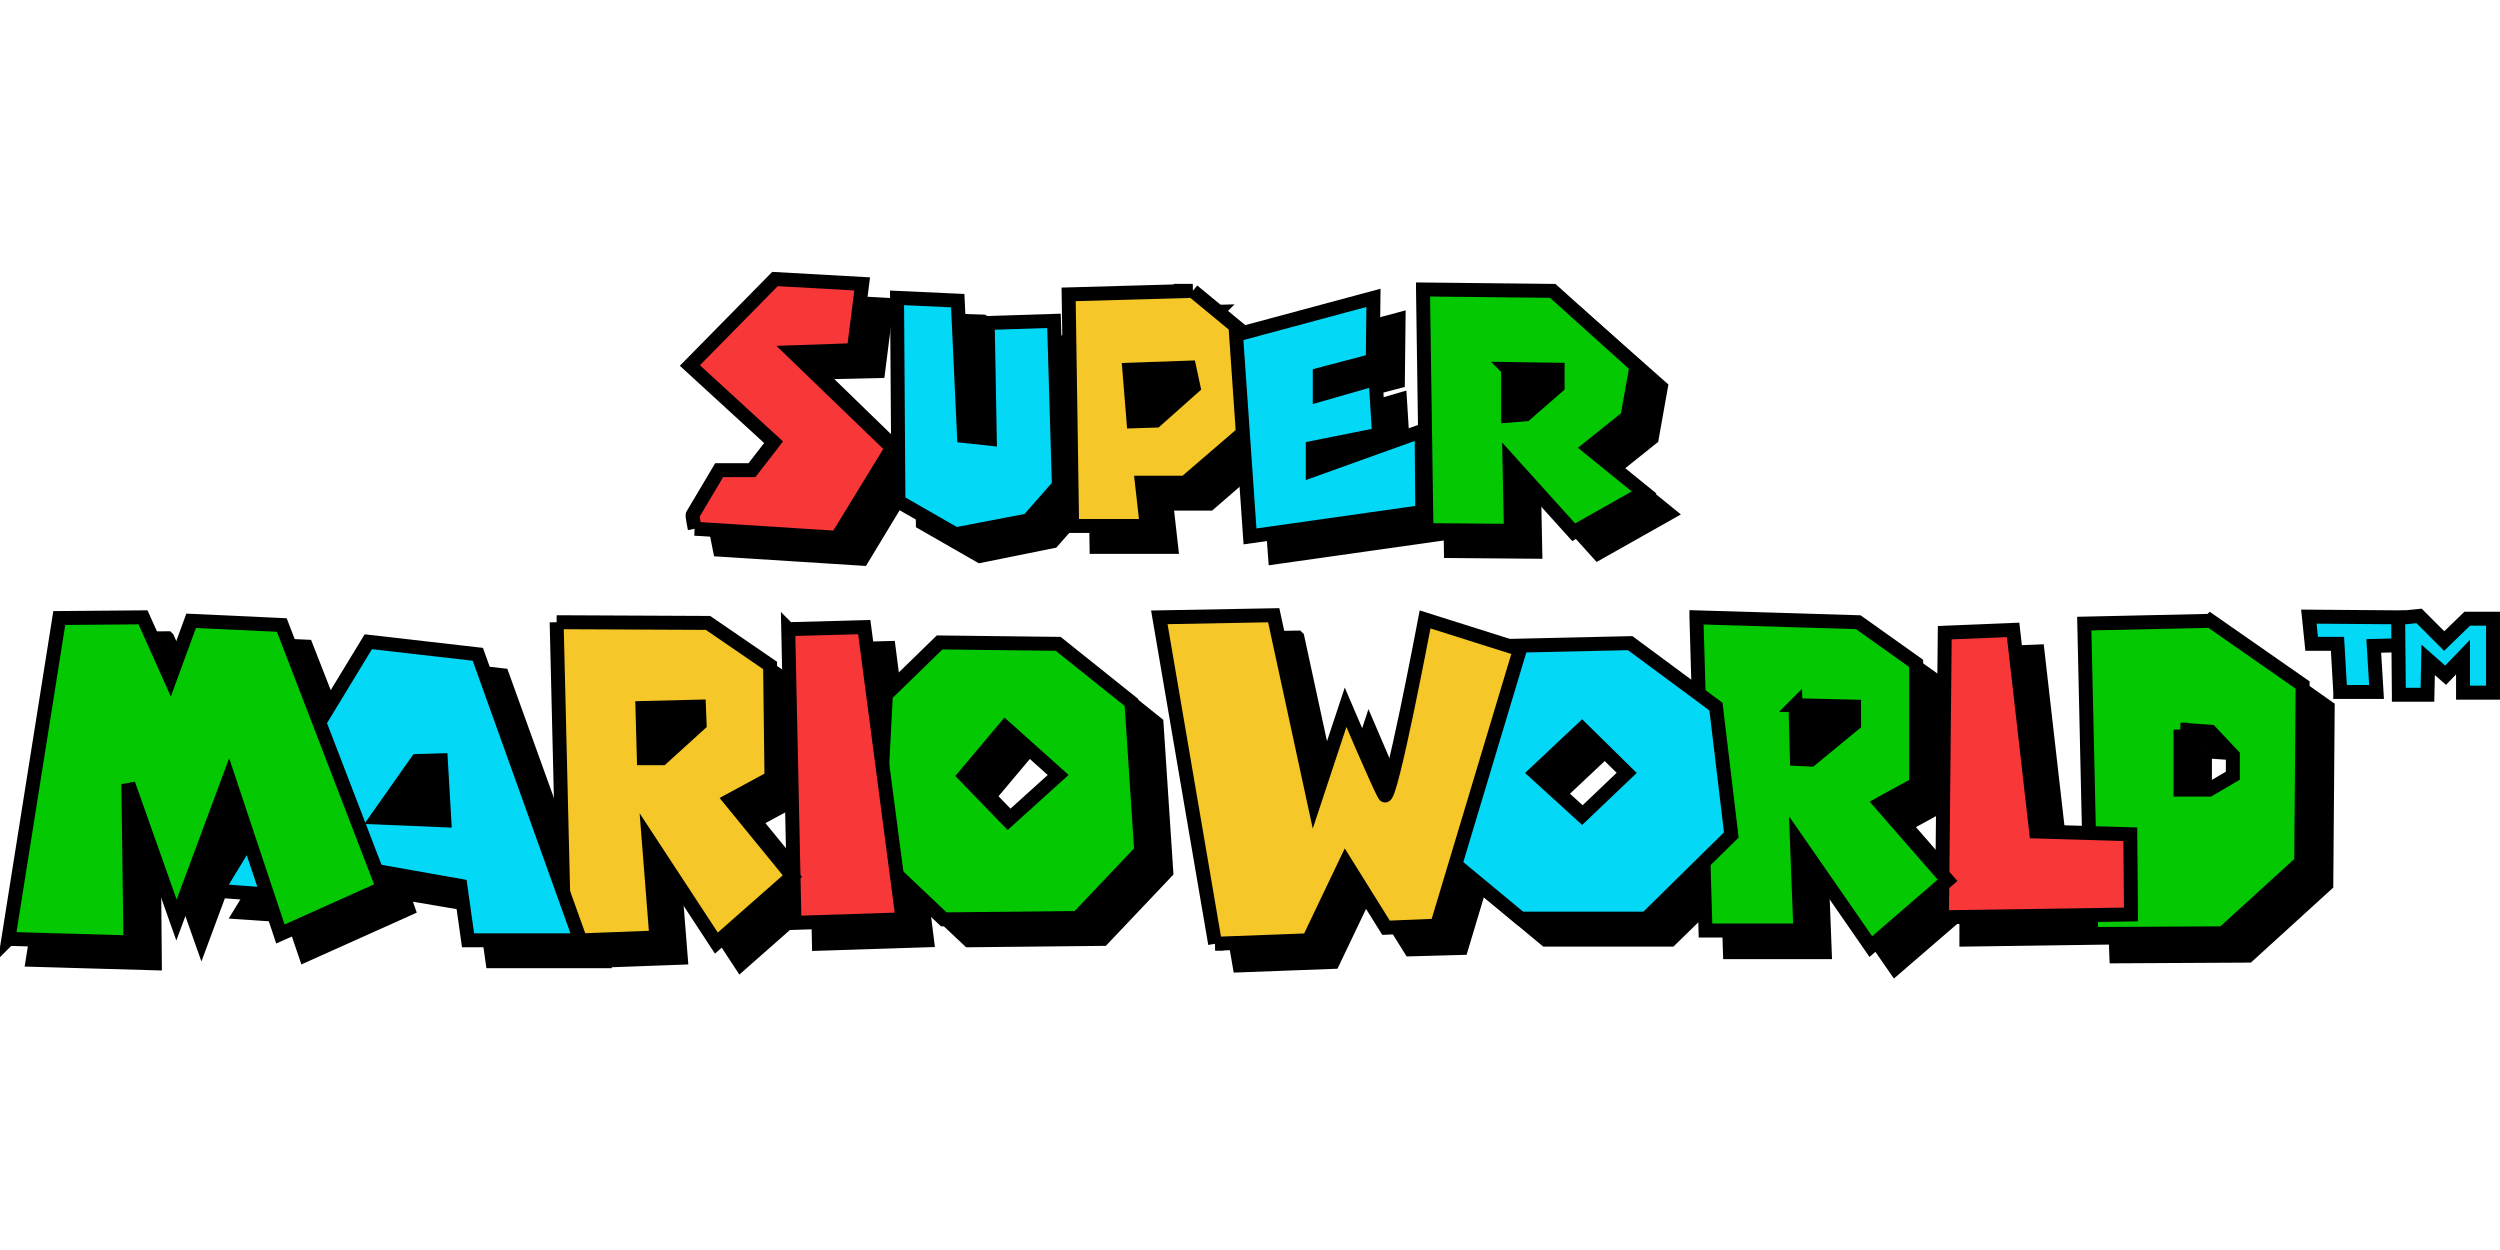 <svg id="svg2" xmlns="http://www.w3.org/2000/svg" viewBox="0 0 358.4 101.2" width="160" height="80"><style>.st0,.st1,.st2,.st3,.st4{stroke:#000;stroke-width:2;stroke-miterlimit:4.1}.st1,.st2,.st3,.st4{fill:#f73738}.st2,.st3,.st4{fill:#04d8f7}.st3,.st4{fill:#f6c729}.st4{fill:#03c802}</style><path id="path4010" class="st0" d="M114.6 4l-12.2 12.4 12 11-3.1 4h-4.7l-3.8 6.4.4 2 20.4 1.3 7.8-12.9-14.2-13.8 8.7-.2 1.2-9.5-12.5-.7zm92.9 1.6L208 40l12.1.1-.2-10 9.2 10.2 10.1-5.7-7.9-6.4 5.5-4.4 1.3-7.3L226 5.8l-18.5-.2zm-33 .1l-17.8.5.5 33.2h10.7l-.7-6.2h6.2l8.3-7.2 1.1 14.9 24.7-3.5-.1-11.6-15.6 5.6v-3.2l9.4-1.9-.5-8-7.9 2.3v-2.9l7.6-2 .1-8.9-18.6 5-7.4-6.1zm-42.4 1.1l.2 29.2 8.2 4.7 10.4-2.1 4.4-5-.7-23.6-9.4.3-4.3-3.2-8.8-.3zM186 52.4l-16.4.3 8.1 46.7 13.4-.5 5.3-11.1 5.8 9.3 7.3-.2 2.7-9 9.4 7.8h17.9l8.2-8 .3 9.8h13.6l-.5-13 10.6 15.3 10.2-8.8v4.7l21.4-.3.1 2.7 18.9-.1 11.2-10.2.2-25.4-13.3-9.4-18.1.4.7 30.1-7.6-.2-3.3-28.9-9.8.4-.3 34.7-8.9-10.2 5.1-2.8V59.1l-8.3-5.9-23.1-.6.3 10.8-9.8-7.2-17.9.4-11.7-3.7s-5 26.5-5.8 25.2c-.8-1.3-5.6-12.6-5.6-12.6l-4.5 13.7-5.8-26.8zm-162 .1l-12 .1-7.3 46 17.5.5-.2-22.7 6.9 19.5 7.5-20.2 2.8 8.4-4.7 7.7 7.4.5 1.9 5.6 14.7-6.6-.8-2.3 11.8 2 1.1 7.8h16.1v-.1l10.9-.4-1.1-13.9 9.7 14.8 10.9-9.6-8.9-10.9 5.9-3.2-.2-16.1-8.9-6.1-21.6-.2.9 38.8L72 57.8 56.3 56l-7 11.5-5.4-13.8-13-.6-3 8.2c0-.1-3.9-8.8-3.9-8.8zm103.4 1.4l-10.9.3.9 42.1 15.5-.5-.8-6.4 6.8 6.4 19.2-.2 9.1-9.6-1.4-21.3-10.5-8.4-16.9-.1-7.7 7.5-.7 10.4-2.6-20.2zm20.2 14.4l7.6 6.8-7.2 6.5-6.2-6.4 5.8-6.9zm82.7.2l6.4 6.3-6.4 6.1-6.7-6.1 6.7-6.3zm85.8.2l4.3.3 3.2 3.4v2.9l-3.4 2h-4.1v-8.6z"/><path id="path2972-8" class="st1" d="M99.6 36.8l20.4 1.3 7.9-12.9-14.2-13.7 8.7-.3 1.2-9.5-12.5-.7-12.2 12.4 12 11-3.1 4h-4.7l-3.8 6.4c-.1 0 .3 2 .3 2z"/><path id="path3033-6" class="st2" d="M147.4 35.6l4.4-5-.7-23.6-9.5.3.3 16.6-3.7-.4-.9-19.4-8.7-.4.2 29.2 8.2 4.7 10.4-2z"/><path id="path3954" class="st3" d="M171 2.7l-17.8.5.5 33.2h10.7l-.7-6.2h6.2l9.3-8-.2-12.9-8-6.6zm-.5 11l.6 2.8-5.4 4.8-3.2.1-.6-7.4 8.6-.3z"/><path id="path3958" class="st2" d="M179.2 37.9l24.7-3.5-.1-11.6-15.6 5.6v-3.2l9.5-1.9-.5-8-8 2.3v-2.9l7.6-2 .1-9L177.2 9l2 28.9z"/><path id="path3960" class="st4" d="M204 2.5l.5 34.5 12.1.1-.2-10 9.2 10.2 10.1-5.7-7.9-6.4 5.5-4.4 1.3-7.3-12-10.8-18.6-.2zm12.2 11.4l7.1.1v2.4l-4.6 4-2.5.2v-6.7z"/><path id="path3966" class="st4" d="M316.9 50l-18.1.4 1 44.5 18.9-.1 11.2-10.2.2-25.4-13.2-9.2zm-4.3 15.6l4.3.3 3.2 3.4v2.9l-3.4 2h-4.1v-8.6z"/><path id="path3971" class="st1" d="M278.4 92.5l27.1-.4-.1-11.5-13.5-.4-3.3-28.9-9.8.4-.4 40.8z"/><path id="path3973" class="st4" d="M243.2 49.5l1.3 44.9h13.6l-.5-13 10.6 15.3 11-9.5-9.6-11 5.1-2.8V56.1l-8.3-5.9-23.2-.7zm14.2 12.6l8.4.2v2.5l-6.2 5.1-2-.1-.2-7.7z"/><path id="path3978" class="st2" d="M233.7 53.2l-17.9.4-9.5 15 1.2 15.4 10.5 8.7h18l12.2-12-2.2-18.4-12.3-9.1zm-6.9 12.3l6.4 6.3-6.4 6.1-6.7-6.1 6.7-6.3z"/><path id="path3983" class="st3" d="M174.2 96.3l13.4-.5 5.3-11.1 5.8 9.3 7.3-.3 11.9-39.6-13.6-4.3s-5 26.5-5.8 25.2c-.8-1.3-5.6-12.6-5.6-12.6L188.4 76l-5.8-26.8-16.4.3 8 46.8z"/><path id="path3985" class="st4" d="M134.7 53.1l-7.7 7.5-1.2 23.2 9.5 9 19.2-.2 9.1-9.6-1.4-21.3-10.5-8.4-17-.2zm9.4 12.2l7.6 6.8-7.2 6.5-6.2-6.4 5.8-6.9z"/><path id="path3990" class="st1" d="M113 51.2l.9 42.1 15.5-.5-5.5-41.9-10.9.3z"/><path id="path3992" class="st3" d="M79.8 50.2l1.1 45.7 13.2-.5-1.1-14 9.7 14.8 10.9-9.6-8.9-10.9 5.9-3.2-.2-16.1-8.9-6.1-21.7-.1zm20.4 12.1l.1 2.5-5.4 4.9h-2.6l-.2-7.2 8.1-.2z"/><path id="path3997" class="st2" d="M52.8 53L31.1 88.7l9.4.7 4.1-5.2L66 88l1.1 7.8h16.1l-14.7-41L52.8 53zm10.4 17l.5 8.6-9.6-.4 5.7-8.1 3.4-.1z"/><path id="path4002" class="st4" d="M1.2 95.6l17.5.5-.3-22.7 6.9 19.5 7.5-20.2 7.4 22.2 14.7-6.6-14.5-37.7-13-.6-3 8.2-3.9-8.7-12 .1-7.3 46z"/><path id="path4004" class="st2" d="M335.5 60.2h5.2l-.4-6.6 4-.1-.4-4-12.9-.1.4 3.9h3.7l.4 6.9z"/><path id="path4006" class="st2" d="M343.9 60.6l-.1-11 3-.3 3.6 3.6 3.3-3.2h3.7v10.6h-4.3v-5.1l-2.5 2.6-2.5-2.2-.1 5h-4.1z"/></svg>